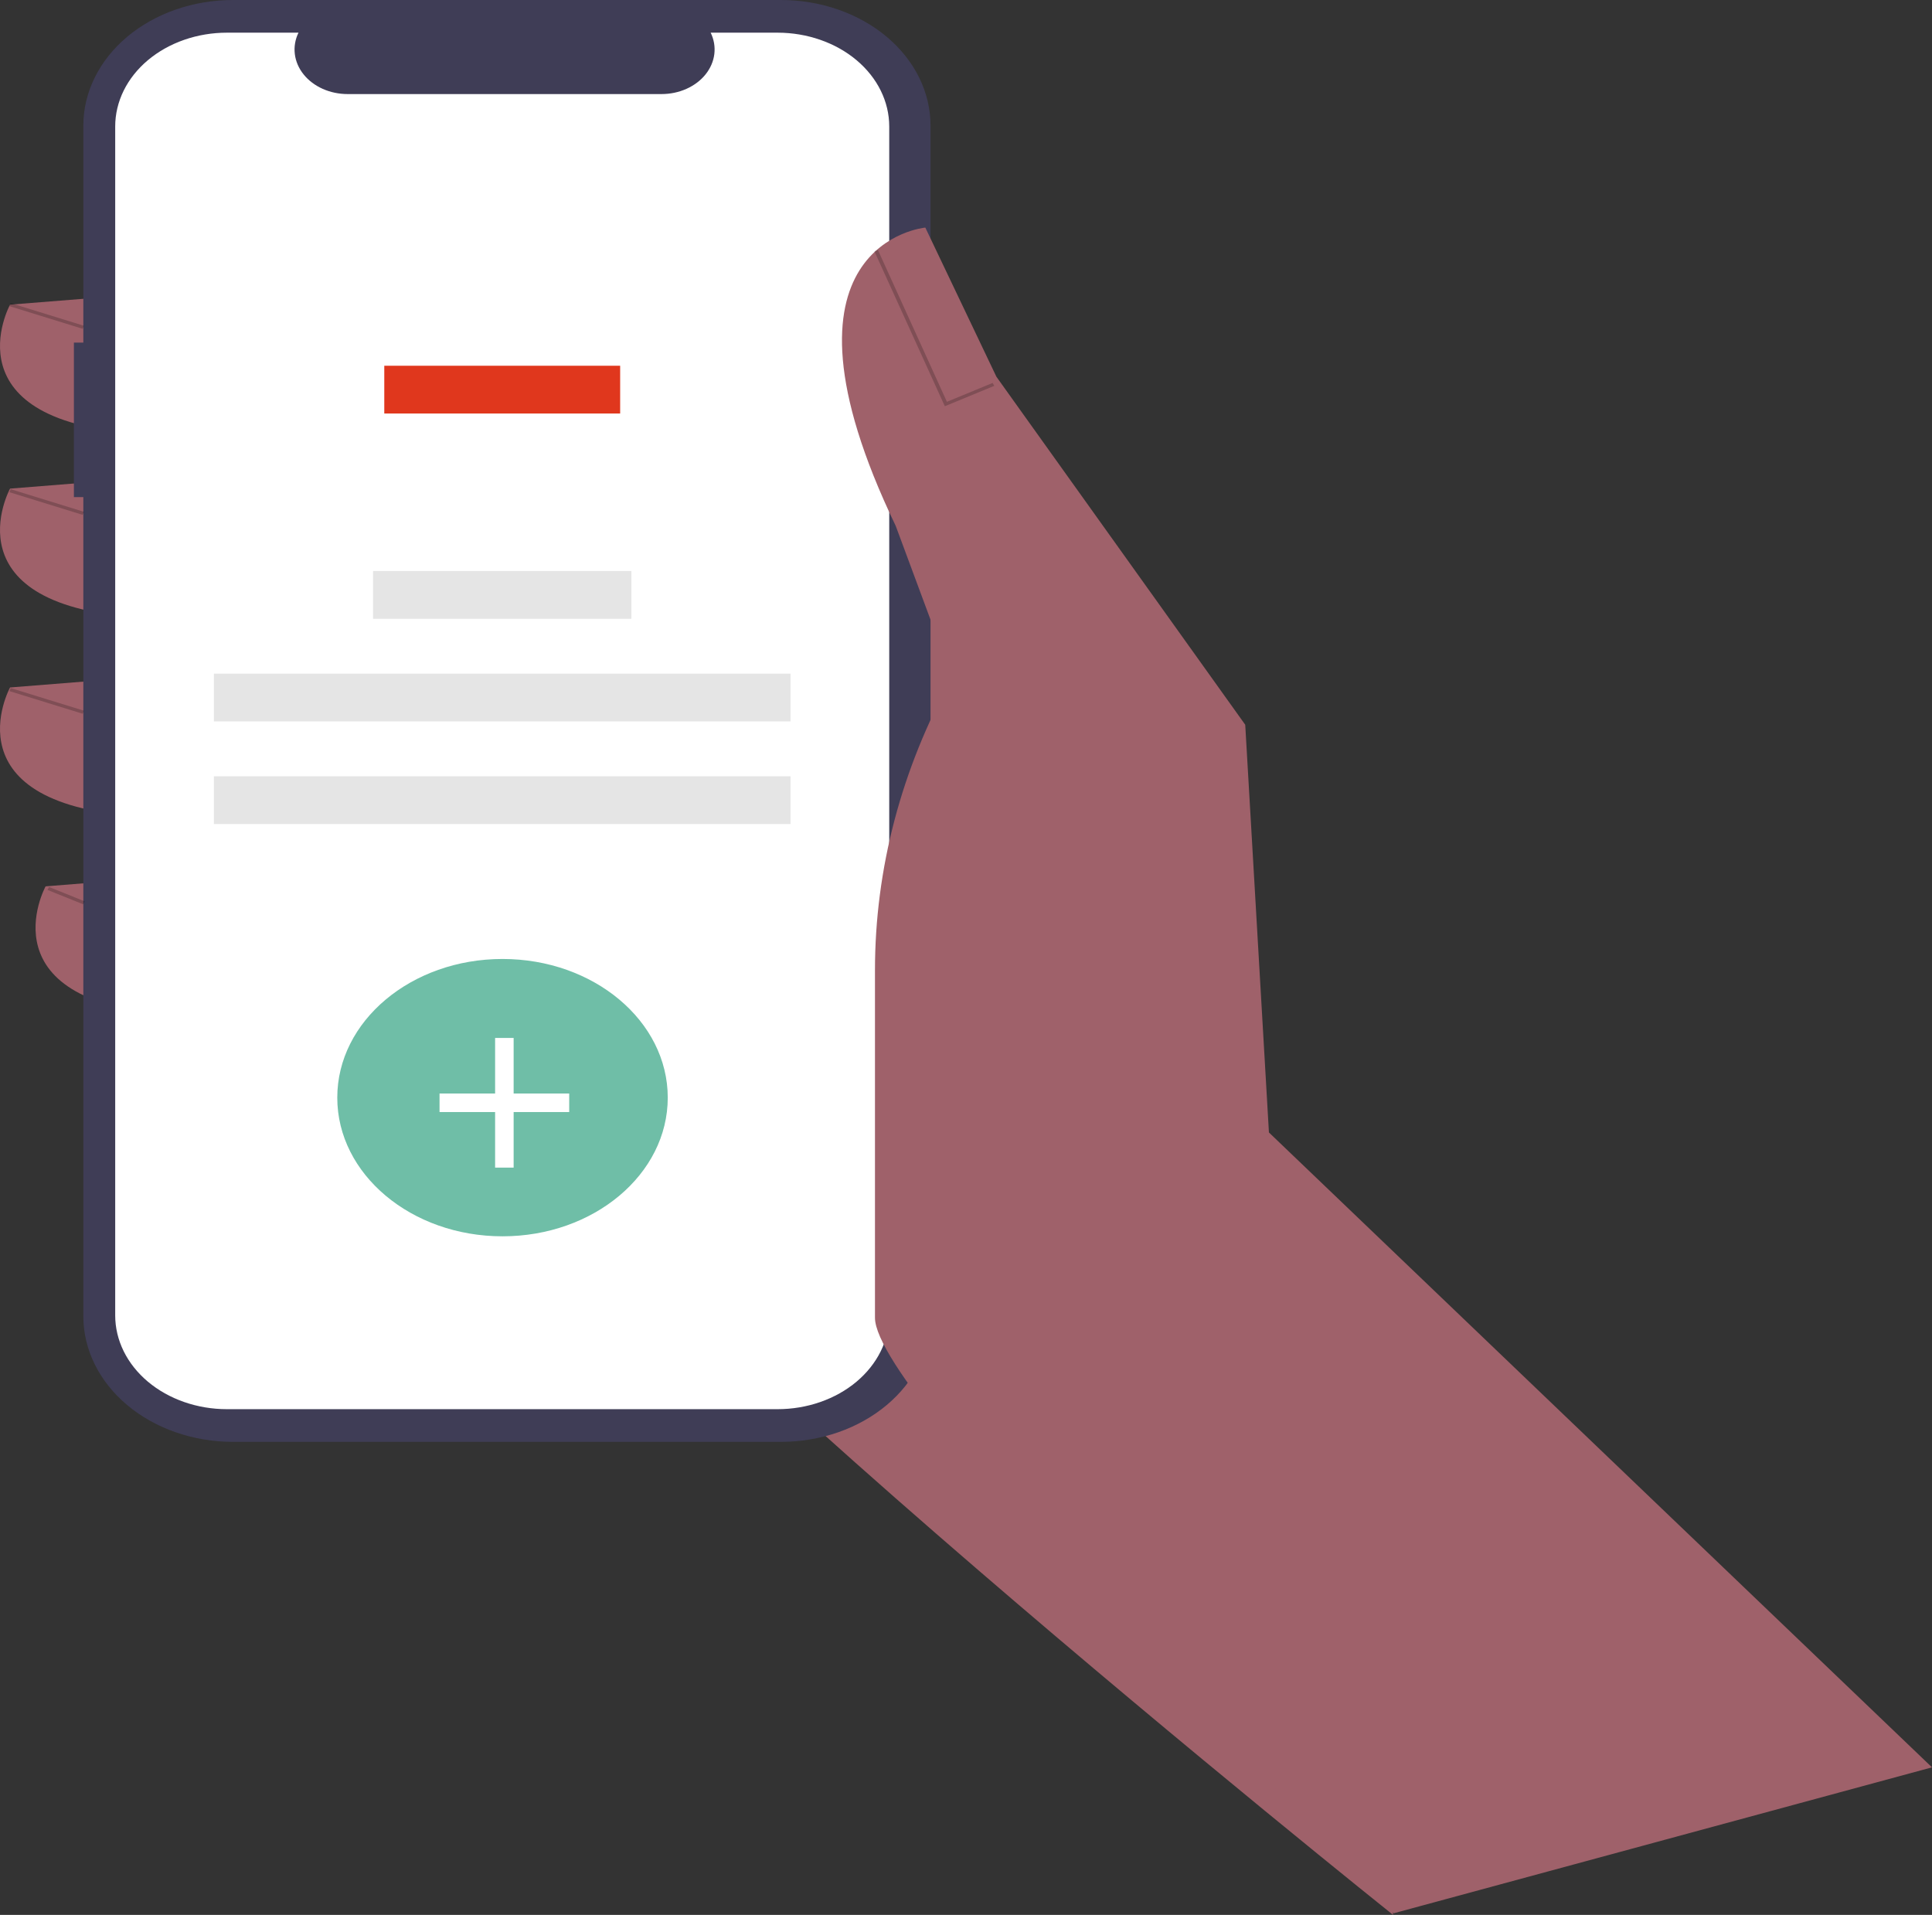 
<svg width="113" height="112" viewBox="0 0 113 112" fill="none" xmlns="http://www.w3.org/2000/svg">
<rect x="0" y="0" width="113" height="112" fill="#333333" stroke="none"/>
<g clip-path="url(#clip0_343_2399)">
<path d="M80.361 93.988L81.479 112C81.479 112 34.198 74.233 28.308 63.182C22.417 52.132 33.505 24.797 33.505 24.797L58.106 36.138L80.361 93.988Z" fill="#9F616A"/>
<path d="M7.865 17.237L0.588 17.818C0.588 17.818 -3.223 24.797 8.558 25.379L7.865 17.237Z" fill="#9F616A"/>
<path d="M7.865 27.996L0.588 28.578C0.588 28.578 -3.223 35.557 8.558 36.138L7.865 27.996Z" fill="#9F616A"/>
<path d="M7.865 39.628L0.588 40.209C0.588 40.209 -3.223 47.189 8.558 47.77L7.865 39.628Z" fill="#9F616A"/>
<path d="M9.944 51.26L2.667 51.841C2.667 51.841 -1.144 58.821 10.636 59.402L9.944 51.26Z" fill="#9F616A"/>
<path d="M4.322 20.04H4.874V7.347C4.874 6.382 5.101 5.427 5.541 4.535C5.981 3.644 6.625 2.834 7.438 2.152C8.251 1.47 9.216 0.928 10.278 0.559C11.34 0.19 12.479 7.3918e-07 13.628 0H45.672C46.822 -1.9711e-06 47.96 0.19 49.022 0.559C50.084 0.928 51.049 1.47 51.862 2.152C52.675 2.834 53.32 3.644 53.76 4.535C54.199 5.427 54.426 6.382 54.426 7.347V76.985C54.426 77.95 54.199 78.905 53.76 79.797C53.32 80.688 52.675 81.498 51.862 82.18C51.049 82.862 50.084 83.403 49.022 83.773C47.96 84.142 46.822 84.332 45.672 84.332H13.628C11.306 84.332 9.08 83.558 7.438 82.18C5.797 80.802 4.874 78.934 4.874 76.985V29.076H4.322V20.04Z" fill="#3F3D56"/>
<path d="M13.275 1.911H17.458C17.265 2.307 17.192 2.737 17.244 3.162C17.296 3.587 17.471 3.995 17.756 4.35C18.04 4.705 18.423 4.995 18.873 5.196C19.322 5.397 19.824 5.502 20.333 5.502H38.691C39.2 5.502 39.702 5.397 40.151 5.196C40.6 4.995 40.984 4.705 41.268 4.35C41.552 3.995 41.728 3.587 41.78 3.162C41.832 2.737 41.759 2.307 41.566 1.911H45.473C47.207 1.911 48.87 2.489 50.096 3.518C51.322 4.547 52.01 5.943 52.01 7.398V76.934C52.01 77.655 51.841 78.368 51.513 79.034C51.184 79.699 50.703 80.304 50.096 80.814C49.489 81.323 48.768 81.727 47.975 82.003C47.182 82.279 46.332 82.421 45.473 82.421H13.275C12.416 82.421 11.566 82.279 10.773 82.003C9.98 81.727 9.259 81.323 8.652 80.814C8.045 80.304 7.564 79.699 7.235 79.034C6.907 78.368 6.738 77.655 6.738 76.934V7.398C6.738 6.677 6.907 5.964 7.235 5.298C7.564 4.633 8.045 4.028 8.652 3.518C9.259 3.009 9.98 2.605 10.773 2.329C11.566 2.053 12.416 1.911 13.275 1.911Z" fill="white"/>
<path d="M36.272 21.392H22.476V24.186H36.272V21.392Z" fill="#E0371D"/>
<path d="M36.929 33.398H21.819V36.193H36.929V33.398Z" fill="#E5E5E5"/>
<path d="M46.237 39.4H12.511V42.194H46.237V39.4Z" fill="#E5E5E5"/>
<path d="M46.237 45.403H12.511V48.197H46.237V45.403Z" fill="#E5E5E5"/>
<path d="M113 103.369L74.218 66.236L72.832 42.39L58.279 22.035L54.121 13.311C54.121 13.311 44.419 14.183 52.389 30.759L55.68 39.628C52.713 44.991 51.176 50.834 51.176 56.747V77.071C51.176 81.857 78.349 107.924 81.512 111.906L113 103.369Z" fill="#9F616A"/>
<path opacity="0.2" d="M55.262 23.76L58.155 22.567L58.056 22.398L55.383 23.501L51.348 14.622L51.139 14.689L55.262 23.76Z" fill="black"/>
<path opacity="0.2" d="M0.627 17.73L0.55 17.906L4.835 19.231L4.913 19.055L0.627 17.73Z" fill="black"/>
<path opacity="0.2" d="M0.627 28.612L0.55 28.788L4.835 30.113L4.913 29.937L0.627 28.612Z" fill="black"/>
<path opacity="0.2" d="M0.627 40.245L0.55 40.421L4.835 41.746L4.913 41.569L0.627 40.245Z" fill="black"/>
<path opacity="0.2" d="M2.872 51.88L2.776 52.05L4.862 52.89L4.959 52.721L2.872 51.88Z" fill="black"/>
<path d="M29.391 72.31C34.729 72.31 39.056 68.679 39.056 64.2C39.056 59.72 34.729 56.089 29.391 56.089C24.054 56.089 19.727 59.72 19.727 64.2C19.727 68.679 24.054 72.31 29.391 72.31Z" fill="#6FBEA7"/>
<path d="M28.958 68.292V65.042H25.708V63.958H28.958V60.708H30.042V63.958H33.292V65.042H30.042V68.292H28.958Z" fill="white"/>
</g>
<defs>
<clipPath id="clip0_343_2399">
<rect width="113" height="112" fill="white"/>
</clipPath>
</defs>
</svg>
